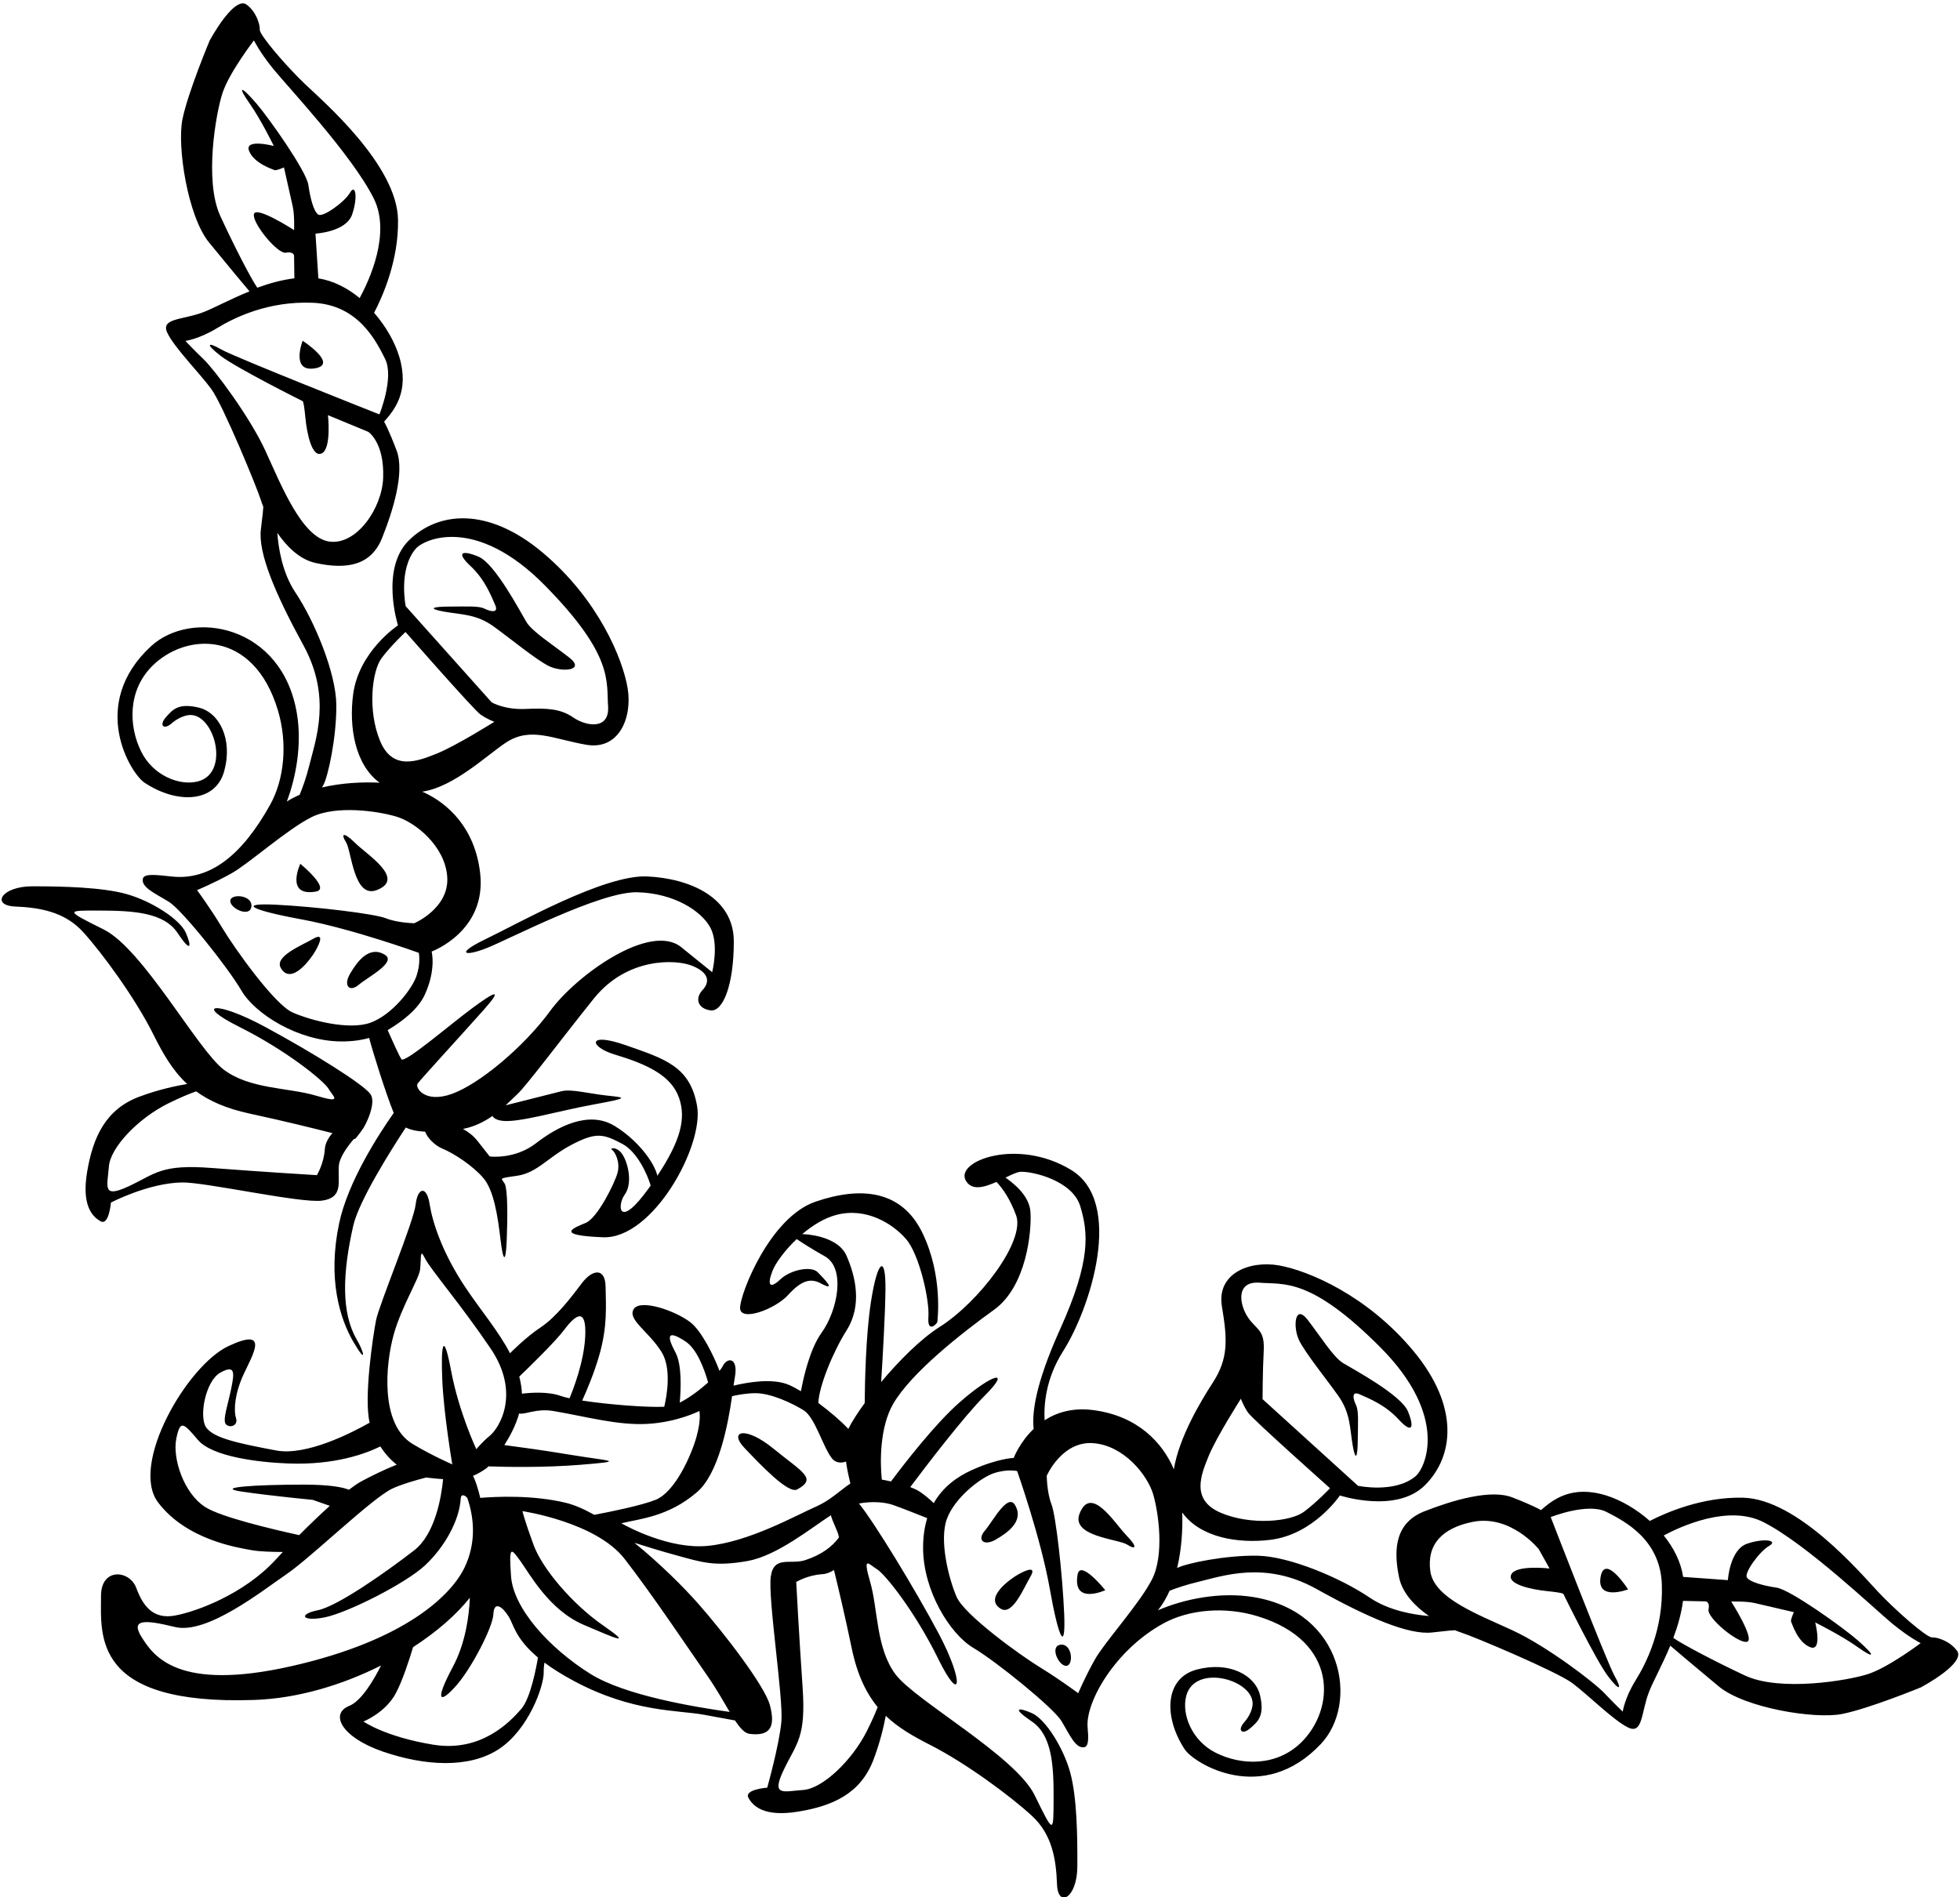<?xml version="1.0" encoding="UTF-8"?>
<svg xmlns="http://www.w3.org/2000/svg" xmlns:xlink="http://www.w3.org/1999/xlink" width="503pt" height="487pt" viewBox="0 0 503 487" version="1.1">
<g id="surface1">
<path style=" stroke:none;fill-rule:nonzero;fill:rgb(0%,0%,0%);fill-opacity:1;" d="M 28.469 308.664 C 28.469 308.664 38 303.664 46.668 303.5 C 52.688 303.383 77.168 308.914 82.668 308.164 C 88.168 307.414 86.695 303.34 86.945 299.34 C 87.082 297.129 89.09 294.352 90.855 292.305 C 90.992 292.344 91.07 292.363 91.07 292.363 C 91.656 291.906 93.344 289.422 93.344 289.422 C 94.996 286.535 96.277 282.551 95.074 280.832 C 93.324 278.332 80.445 270.273 67.945 263.523 C 55.445 256.773 49.445 257.586 61.445 263.586 C 73.445 269.586 83.07 277.363 84.32 279.465 C 85.57 281.562 88.074 283.305 81.07 281.215 C 74.066 279.117 63.984 279.605 57.32 274.465 C 50.652 269.316 36.672 243.602 26.672 238.602 C 16.672 233.602 16.812 233.688 25.57 233.715 C 34.328 233.738 42.07 234.215 45.57 239.465 C 49.07 244.715 49.23 243.004 47.707 239.453 C 46.184 235.906 38.754 231.238 32.504 229.488 C 26.254 227.738 16.32 227.488 8.32 227.488 C 0.32 227.488 -2.379 232.406 3.867 232.676 C 10.113 232.941 16.555 233.977 21.32 239.215 C 26.086 244.449 34.582 255.957 39.332 265.457 C 41.766 270.328 44.203 274.691 48.039 278.23 C 45.023 278.73 40.613 279.684 35.82 281.465 C 27.07 284.715 23.883 291.898 22.383 300.648 C 20.883 309.398 23.672 312.262 25.82 313.465 C 27.969 314.664 28.469 308.664 28.469 308.664 Z M 27.938 299.461 C 28.316 294.398 35.695 286.895 43.191 283.207 C 46.355 281.648 48.688 280.699 50.34 280.117 C 53.711 282.578 58.051 284.527 64 285.812 C 72.746 287.699 80.391 289.586 85.309 290.844 C 84.344 291.941 83.469 293.355 83.363 294.957 C 83.113 298.707 81.32 301.629 81.32 301.629 C 81.32 301.629 67.32 300.785 54.32 299.785 C 41.32 298.785 40.02 301.199 33.07 304.465 C 26.121 307.723 27.562 304.523 27.938 299.461 Z M 37.07 200.879 C 45.32 206.379 55.293 206.164 57.543 197.914 C 59.793 189.664 56.258 182.871 51.008 181.621 C 45.758 180.371 44.281 182.145 42.531 184.145 C 40.781 186.145 41.984 187.488 44.113 185.621 C 45.062 184.789 46.605 183.828 48.27 183.566 C 54.844 182.527 59.32 198.277 50.863 200.547 C 46.152 201.809 39.285 199.105 36.223 192.887 C 32.992 186.332 32.781 177.324 38.977 171.039 C 47.57 162.328 65.055 161.445 71.316 182.305 C 73.871 190.82 72.949 200.051 69.336 206.539 C 62.086 219.562 53.902 225.965 44.219 224.992 C 40.488 224.613 36.992 224.078 36.668 225.527 C 36.168 227.777 39.941 229.371 43.34 231.469 C 46.738 233.566 58.453 248.246 61.953 254.246 C 65.453 260.246 76.535 267.242 87.57 267.309 C 90.281 267.324 92.648 266.996 94.742 266.41 C 95.57 269.711 99.055 280.805 101.043 285.66 C 97.258 291.035 89.293 303.266 87.031 314.008 C 84.031 328.258 87.203 338.438 90.703 344.438 C 94.203 350.438 93.492 347.148 91.543 343.801 C 87.547 336.941 87.887 326.824 90.648 314.637 C 92.094 308.262 100.18 295.422 104.137 289.395 C 105.473 290.059 107.172 290.379 109.113 290.469 C 109.723 292.203 111.73 294.066 113.562 294.828 C 116.562 296.078 121.324 299.199 124.039 302.355 C 126.762 305.516 127.77 312.379 128.445 318.129 C 129.125 323.879 129.789 324.383 130.039 318.383 C 130.289 312.383 130.297 305.371 129.547 303.871 C 128.797 302.371 127.406 302.543 132.656 301.793 C 137.906 301.043 140.598 296.992 146.848 293.742 C 153.098 290.492 154.934 291.086 159.684 293.586 C 163.496 295.594 166.102 301.324 166.984 304.285 C 166.844 304.484 166.715 304.676 166.57 304.879 C 158.648 315.926 158.32 309.379 160.32 306.629 C 162.32 303.879 161.297 298.949 159.895 296.551 C 158.496 294.148 156.32 294.629 157.07 295.129 C 157.82 295.629 159.23 298.262 158.48 301.023 C 157.73 303.781 153.32 312.629 150.32 313.879 C 147.32 315.129 142.008 317.07 154.758 317.57 C 167.508 318.07 180.652 294.188 178.902 283.938 C 177.152 273.688 170.617 271.785 160.566 268.266 C 150.52 264.746 151.262 268.715 157.711 270.648 C 166.098 273.172 172.266 276.039 174.266 281.789 C 176.07 286.98 174.785 292.617 168.703 301.781 C 167.871 298.172 163.422 292.441 157.703 288.98 C 151.043 284.945 143.047 289.191 137.547 293.441 C 132.047 297.691 125.672 296.828 125.672 296.828 C 125.672 296.828 125.672 296.828 122.57 292.879 C 121.469 291.473 120.105 290.473 118.809 289.758 C 121.75 289.203 124.289 287.902 126.402 286.426 C 126.613 286.918 127.211 287.375 128.57 287.629 C 132.57 288.379 142.977 285.191 152.328 283.492 C 161.68 281.789 160.574 281.715 155.816 281.207 C 151.062 280.699 146.57 279.441 144.07 280.09 C 142.254 280.562 134.074 282.621 129.758 283.703 C 130.996 282.57 131.969 281.555 132.672 280.93 C 134.922 278.93 143.922 266.852 152.41 256.285 C 160.902 245.715 173.379 246.168 177.629 247.887 C 181.879 249.605 182.305 251.949 180.305 254.102 C 178.305 256.25 179.02 258.828 182.27 259.328 C 185.52 259.828 188.32 252.879 188.32 241.629 C 188.32 230.379 177.07 225.457 166.07 224.957 C 155.07 224.457 132.738 237.156 124.773 240.973 C 116.809 244.785 119.07 245.629 124.82 243.379 C 130.57 241.129 154.07 228.766 163.57 229.016 C 173.07 229.266 180.07 233.879 182.32 238.129 C 184.57 242.379 182.77 249.531 182.77 249.531 C 182.77 249.531 182.762 249.504 174.812 243.102 C 166.863 236.703 147.934 250.238 141.184 259.488 C 134.434 268.738 122.965 278.273 115.965 280.773 C 108.965 283.273 106.469 279.145 107.172 278.129 C 107.871 277.113 119.246 264.73 124.23 259.098 C 129.215 253.465 126.949 254.512 121.199 258.762 C 115.449 263.012 103.82 273.023 103.02 271.871 C 102.441 271.043 100.52 266.746 99.488 264.406 C 103.406 262.062 107.309 259 109 255.336 C 112 248.836 110.77 244.23 110.77 244.23 C 110.77 244.23 124.965 239.055 123.215 224.055 C 121.879 212.605 115.074 206.164 108.371 203.195 C 116.641 201.973 125.344 193.48 130 190.5 C 136.25 186.5 141.914 189.664 150.414 191.152 C 158.914 192.637 162.32 184.129 161.07 176.629 C 159.82 169.129 153.57 153.879 139.32 141.879 C 125.07 129.879 112.32 131.379 104.91 138.723 C 97.527 146.043 102.137 160.512 102.137 160.512 C 102.137 160.512 92.07 167.129 90.621 178.262 C 89.535 186.566 91.066 196.23 97.422 200.898 C 93.016 200.676 87.668 200.934 82.629 202.121 C 82.746 201.922 82.863 201.723 82.969 201.527 C 84.219 199.277 86.402 189.062 86.309 180.871 C 86.215 172.68 80.766 159.5 75.766 152 C 72.387 146.93 71.434 140.441 71.168 136.762 C 73.555 140.246 76.867 143.598 80.984 144.5 C 88.984 146.25 95.23 145.156 98.051 138.094 C 100.871 131.035 103.906 121.246 101.781 115.625 C 99.652 110 98.57 108.23 98.57 108.23 C 101.219 105.242 105.18 100.445 102.43 91.445 C 101.309 87.77 99.039 83.754 96.004 80.281 C 98.121 76.246 102.336 66.875 102.145 56.379 C 101.895 42.379 83.125 26.195 78.293 21.594 C 73.461 16.988 66.598 9.012 66.668 7.629 C 66.742 6.246 65.723 2.949 63.254 1.164 C 60.781 -0.621 56.32 5.879 53.82 10.379 C 53.82 10.379 48.227 23.699 46.82 30.629 C 45.414 37.559 48.152 55.492 53.652 62.242 C 58.395 68.059 62.875 73.41 64.027 74.781 C 59.078 76.777 54.871 79.105 52.141 80.145 C 46.891 82.145 41.188 81.621 42.922 85.383 C 44.656 89.148 51.27 95.805 54.23 99.855 C 57.195 103.902 66.004 125.258 67.004 128.508 C 67.129 128.922 67.32 129.461 67.574 130.086 C 67.555 130.562 67.445 131.926 66.953 135.879 C 66.203 141.93 70.633 152.41 77.883 165.66 C 85.133 178.91 81.031 189.777 79.391 196.402 C 78.621 199.512 77.68 202.113 76.895 204.008 C 75.742 204.512 74.637 205.07 73.609 205.727 C 76.008 199.359 77.473 191.074 76.23 183.355 C 72.523 160.285 49.129 156.25 38.715 165.902 C 22.641 180.797 33.477 198.484 37.07 200.879 Z M 56.512 55.379 C 52.383 46.383 55.379 29.086 57.117 23.832 C 58.855 18.578 65.168 10.363 65.168 10.363 C 65.168 10.363 66.531 13.242 70.109 17.668 C 73.691 22.094 90.352 39.785 95.922 50.949 C 100.402 59.93 94.707 72.086 92.301 76.508 C 89.172 73.934 85.555 72.059 81.703 71.445 L 80.961 59.961 C 80.961 59.961 88.828 59.551 90.367 55.051 C 91.906 50.551 91.219 47.043 89.82 49.465 C 88.422 51.883 82.867 55.848 81.695 55.086 C 80.52 54.324 79.629 50.945 79.129 47.445 C 78.629 43.945 69.164 30.488 65.879 26.656 C 61.594 21.66 60.988 22.188 63.98 26.441 C 66.977 30.695 70.27 37.465 70.27 37.465 C 70.27 37.465 62.668 35.473 63.918 38.723 C 65.168 41.973 70.07 43.465 70.469 43.664 C 70.871 43.863 72.871 42.965 72.871 42.965 C 72.871 42.965 74.605 50.703 75.117 52.949 C 75.625 55.195 75.469 59.062 75.469 59.062 C 75.469 59.062 65.668 52.715 65.168 54.965 C 64.668 57.215 71.219 65.262 73.371 64.863 C 75.52 64.465 75.469 65.715 75.469 65.715 L 75.547 71.438 C 72.246 71.84 69.027 72.75 66.031 73.848 C 64.43 71.551 60.082 63.16 56.512 55.379 Z M 52.254 92.215 C 49.473 89.559 47.582 87.5 47.582 87.5 C 47.582 87.5 51.102 87.027 55.602 84.277 C 60.102 81.527 68.82 77.215 80.32 77.715 C 91.82 78.215 96.418 87.289 98.82 92.09 C 101.219 96.887 97.371 106.363 97.371 106.363 C 97.371 106.363 60.32 91.719 56.82 89.715 C 53.32 87.707 52.535 88.16 56.586 91.309 C 60.637 94.461 77.668 102.965 77.668 102.965 C 77.668 102.965 77.965 102.891 78.363 107.141 C 78.762 111.391 80.105 117.602 82.605 116.352 C 85.105 115.102 84.168 106.562 84.168 106.562 L 94.5 110.836 C 94.5 110.836 98.668 113.5 98.332 122.664 C 98.051 130.461 91.5 140 84.5 139 C 77.5 138 72.145 124.52 68.145 115.77 C 64.145 107.02 55.035 94.871 52.254 92.215 Z M 106.672 140.863 C 108.789 138.359 122.051 132.23 139.801 150.23 C 157.551 168.23 155.598 174.953 156.051 181.215 C 156.504 187.477 150.371 186.41 147.121 184.16 C 143.871 181.91 140.402 181.715 134.902 181.965 C 129.402 182.215 126.172 180.262 126.172 180.262 L 104.117 155.598 C 104.117 155.598 102.184 146.164 106.672 140.863 Z M 97.957 168.883 C 100.496 165.535 104.07 162.215 104.07 162.215 C 104.07 162.215 121.52 182.113 123.27 183.363 C 125.02 184.613 126.871 185.262 126.871 185.262 C 126.871 185.262 116.969 191.477 112.109 193.418 C 107.25 195.359 100.809 197.969 97.559 190.219 C 94.309 182.469 95.418 172.23 97.957 168.883 Z M 79.879 209.77 C 86.191 206.582 97.078 208.184 101.828 209.633 C 106.574 211.078 114.281 217.148 114.781 225.148 C 115.281 233.148 106.32 236.965 106.32 236.965 C 106.32 236.965 101.98 236.883 99.059 235.703 C 96.133 234.527 80.945 232.719 70.945 232.219 C 60.945 231.719 64.23 233.547 77.309 235.961 C 90.391 238.375 107.469 244.562 107.469 244.562 C 107.469 244.562 108.043 247.059 106.895 250.469 C 105.75 253.883 100.582 260.492 95.082 262.492 C 89.582 264.492 79.742 261.93 75.059 259.855 C 70.375 257.781 60.07 243.215 57.07 238.215 C 54.07 233.215 50.57 228.465 50.57 228.465 C 50.57 228.465 54.82 226.715 59.32 224.215 C 63.82 221.715 73.57 212.957 79.879 209.77 Z M 77.668 87.465 C 77.668 87.465 87.016 93.551 80.766 94.551 C 74.516 95.551 77.668 87.465 77.668 87.465 Z M 115.324 155.691 C 119.574 155.691 122.82 155.465 124.32 156.215 C 125.82 156.961 128.07 157.512 127.07 155.262 C 126.07 153.012 124.496 148.781 120.746 145.281 C 116.996 141.781 118.52 141.113 122.77 142.863 C 127.02 144.613 133.578 157.125 135.078 159.625 C 136.578 162.125 141.715 165.359 146.07 168.762 C 150.426 172.168 144.133 172.598 140.832 170.949 C 137.531 169.301 131.207 164.062 126.707 160.812 C 122.207 157.562 118.391 157.789 113.941 156.984 C 109.578 156.195 111.074 155.691 115.324 155.691 Z M 89.82 249.965 C 91.57 246.965 94.668 242.551 98.77 245.062 C 101.871 246.961 94.469 250.734 92.07 252.762 C 89.672 254.789 88.07 252.965 89.82 249.965 Z M 72.07 248.465 C 70.32 245.465 77.477 242.645 80.332 240.984 C 83.188 239.324 82.176 241.887 80.996 243.992 C 79.816 246.098 74.746 253.055 72.07 248.465 Z M 59.094 231.242 C 59.137 229.27 64.824 229.664 64.516 232.656 C 64.211 235.602 59.055 233.215 59.094 231.242 Z M 77.07 221.715 C 77.07 221.715 84.965 228.172 81.066 228.84 C 73.066 230.219 77.07 221.715 77.07 221.715 Z M 88.82 216.215 C 87.406 213.977 88.086 213.355 91.188 216.406 C 94.285 219.457 104.211 225.586 96.668 228.465 C 90.77 230.715 90.23 218.449 88.82 216.215 Z M 204.57 382.297 C 202.309 383.512 195.266 376.059 191.086 371.676 C 186.902 367.297 191.223 365.871 198.555 371.871 C 205.887 377.871 209.824 379.473 204.57 382.297 Z M 502.254 423.734 C 500.488 421.25 497.199 420.203 495.816 420.266 C 494.434 420.328 486.512 413.402 481.941 408.535 C 477.375 403.668 461.34 384.773 447.344 384.418 C 436.848 384.152 427.441 388.293 423.391 390.383 C 419.945 387.316 415.941 385.02 412.277 383.867 C 403.297 381.051 398.473 384.977 395.465 387.602 C 395.465 387.602 393.699 386.504 388.094 384.336 C 382.484 382.16 372.676 385.121 365.594 387.891 C 358.516 390.66 357.371 396.895 359.059 404.906 C 359.93 409.035 363.258 412.371 366.723 414.785 C 363.047 414.492 356.562 413.484 351.52 410.07 C 344.059 405.012 330.922 399.461 322.73 399.305 C 314.582 399.152 304.414 401.234 302.09 402.469 C 303.246 397.621 303.555 392.488 303.395 388.203 C 308.004 394.637 317.684 396.25 326.02 395.227 C 337.16 393.859 343.859 383.844 343.859 383.844 C 343.859 383.844 358.289 388.566 365.664 381.238 C 373.066 373.883 374.66 361.145 362.77 346.805 C 350.879 332.465 335.68 326.098 328.188 324.789 C 320.699 323.484 312.164 326.824 313.586 335.336 C 315.008 343.848 315.27 348.699 311.219 354.922 C 308.223 359.523 302.586 368.898 301.25 377.121 C 298.371 370.328 291.973 363.352 280.422 361.914 C 275.18 361.262 271.133 362.57 268.074 364.547 C 267.859 360.531 268.383 353.797 272.812 346.84 C 279.812 335.84 288.57 308.629 274.902 300.297 C 261.238 291.965 245.152 297.941 247.816 302.941 C 249.301 305.723 252.582 304.77 255.719 303.359 C 257.203 304.875 259.195 307.645 260.766 311.941 C 263.191 318.57 251.172 334.234 241.172 340.566 C 236.273 343.668 230.703 349.27 226.133 354.73 C 226.496 348.938 227.172 337.48 227.238 330.965 C 227.328 321.984 225.203 323.184 223.504 334.215 C 222.176 342.859 221.945 355.188 221.91 360.129 C 220.02 362.727 218.531 365.059 217.707 366.754 C 215.746 364.672 212.906 362.234 210.008 360.098 C 210.191 355.742 213.781 346.98 217.246 341.492 C 221.324 335.031 219.57 327.629 217.238 322.297 C 214.902 316.965 206.07 316.762 206.07 316.762 L 205.859 316.777 C 208.484 314.547 211.527 312.637 214.645 311.824 C 222.309 309.824 229.09 314.07 232.516 318.02 C 235.938 321.973 238.59 333.715 238.258 338.047 C 237.926 342.379 240.523 339.781 240.559 339.246 C 240.59 338.715 242.047 327.434 236.715 316.434 C 231.379 305.434 220.922 304.449 209.254 308.449 C 197.59 312.449 189.926 332.047 189.926 335.715 C 189.926 339.379 198.926 336.047 202.258 332.379 C 205.59 328.715 207.965 327.965 210.59 329.379 C 214.926 331.715 211.512 328.25 209.855 326.547 C 208.203 324.84 202.848 325.91 200.258 328.379 C 197.668 330.848 196.77 330.027 198.234 326.227 C 198.996 324.258 201.324 321 204.453 318.035 C 205.93 319.031 208.41 320.621 211.656 322.438 C 217.102 325.484 214.965 336.344 210.863 342.043 C 207.797 346.305 206.172 353.656 205.547 357.094 C 204.473 356.449 203.453 355.898 202.547 355.496 C 198.371 353.641 191.84 354.785 188.25 355.656 C 188.359 354.871 188.465 354.184 188.57 353.629 C 189.57 348.297 186.602 348.297 185.469 350.664 C 185.316 350.98 185.027 351.395 184.645 351.863 C 183.168 347.906 179.977 341.488 177.098 339.328 C 173.098 336.328 164.293 333.344 162.629 336.012 C 160.961 338.68 166.398 341.652 169.738 346.949 C 172.469 351.281 171.066 358.562 170.465 361.074 C 166.094 361.285 156.09 360.516 149.41 359.484 C 150.637 356.789 152.555 352.246 153.859 347.621 C 155.906 340.355 155.496 335.246 155.414 330.266 C 155.328 325.285 152.016 325.797 149.348 329.324 C 146.68 332.852 142.836 337.961 138.836 340.629 C 134.836 343.293 130.969 347.262 130.969 347.262 L 130.91 347.387 C 127.961 341.672 123.379 336.344 119.418 330.402 C 113.418 321.402 110.965 313.609 110.238 308.965 C 109.508 304.316 107.184 304.703 106.672 309.164 C 106.156 313.621 97.312 334.828 96.516 338.812 C 95.738 342.711 93.312 358.91 94.867 365.16 C 90.211 367.797 78.594 373.742 70.883 372.293 C 61.047 370.445 54.969 369.129 52.969 366.465 C 50.969 363.797 52.703 354.422 56.57 352.297 C 60.438 350.172 60.156 352.379 59.32 356.488 C 58.484 360.598 57.051 364.52 57.969 365.562 C 58.891 366.605 61.215 365.977 60.57 363.965 C 59.926 361.949 60.238 357.629 62.57 352.629 C 64.902 347.629 69.297 340.5 58.629 345.5 C 47.965 350.5 33.238 375.965 40.57 385.629 C 47.902 395.297 61.105 397.258 64.75 397.91 C 66.551 398.234 69.777 398.332 72.586 398.348 C 71.93 399.043 71.277 399.738 70.641 400.43 C 62.641 409.098 50.547 413.637 44.883 414.668 C 39.219 415.695 36.672 412.148 34.969 407.562 C 33.266 402.973 25.926 402.277 25.926 409.609 C 25.926 419.762 23.559 437.73 65.227 436.328 C 76.492 435.949 87.949 432.434 97.793 427.48 C 95.902 431.246 92.754 436.602 89.594 437.867 C 84.594 439.867 87.598 445.914 98.266 449.582 C 108.934 453.246 120.309 453.977 127.973 448.977 C 135.641 443.977 139.566 432.812 139.535 429.277 C 139.523 428.289 139.605 427.453 139.723 426.738 C 141.719 428.23 144.223 429.828 147.395 431.52 C 162.395 439.52 173.898 438.906 180.543 440.105 C 183.703 440.676 186.426 441.195 188.629 441.59 C 189.938 443.566 191.113 444.871 192.34 445.027 C 197.695 445.719 199.066 443.207 197.57 437.629 C 196.254 432.727 185.93 419.27 179.168 411.594 C 175.609 407.562 169.449 401.359 162.809 395.992 C 165.812 396.945 169.934 398.211 173.535 399.195 C 180.137 400.992 183.336 402.168 191.836 400.668 C 199.395 399.332 208.16 392.188 213.266 388.898 C 213.27 389.852 215.629 394.176 215.23 394.711 C 213.582 396.926 210.945 399.023 206.668 400.434 C 202.863 401.688 198.602 399.148 197.812 404.641 C 197.02 410.137 201.074 435.895 200.527 441.891 C 199.98 447.887 196.898 458.836 196.898 458.836 C 196.898 458.836 190.895 459.289 192.078 461.449 C 193.262 463.609 196.105 466.418 204.863 464.984 C 213.625 463.551 220.836 460.418 224.152 451.695 C 225.797 447.371 226.762 443.352 227.316 440.395 C 230.586 443.531 234.469 445.707 238.746 447.891 C 248.211 452.711 259.652 461.293 264.855 466.098 C 270.055 470.902 271.039 477.352 271.262 483.602 C 271.48 489.848 276.418 487.188 276.477 479.188 C 276.539 471.188 276.367 461.254 274.664 454.992 C 272.961 448.727 268.352 441.262 264.812 439.711 C 261.273 438.156 259.566 438.309 264.789 441.848 C 270.012 445.387 270.43 453.133 270.387 461.891 C 270.344 470.648 270.434 470.789 265.508 460.75 C 260.586 450.715 234.973 436.535 229.879 429.832 C 224.785 423.125 225.352 413.051 223.312 406.031 C 221.27 399.008 222.996 401.527 225.086 402.793 C 227.176 404.059 234.879 413.742 240.785 425.789 C 246.695 437.832 247.551 431.84 240.898 419.289 C 234.988 408.148 224.469 390.883 220.438 385.902 C 223.812 385.277 227.129 385.551 229.238 386.297 C 231.586 387.129 235.699 388.762 237.953 389.664 C 237.281 391.844 236.898 394.348 236.895 397.227 C 236.879 408.262 243.789 419.398 249.762 422.941 C 255.734 426.488 270.324 438.316 272.398 441.73 C 274.469 445.145 276.031 448.926 278.285 448.445 C 279.414 448.203 279.359 446.051 279.117 443.355 C 278.539 436.914 286.137 423.48 298.598 416.668 C 305.117 413.105 314.355 412.25 322.848 414.871 C 343.66 421.293 342.645 438.77 333.867 447.297 C 327.535 453.445 318.527 453.16 312 449.883 C 305.805 446.773 303.152 439.887 304.453 435.184 C 306.785 426.746 322.504 431.34 321.414 437.906 C 321.137 439.57 320.164 441.105 319.324 442.047 C 317.441 444.16 318.777 445.375 320.793 443.641 C 322.805 441.906 324.586 440.441 323.379 435.184 C 322.164 429.922 315.398 426.34 307.133 428.527 C 298.867 430.715 298.578 440.684 304.016 448.977 C 306.383 452.59 323.984 463.559 339.004 447.598 C 348.734 437.258 344.879 413.836 321.84 409.949 C 313.164 408.484 303.762 410.441 297.16 413.316 C 298.363 411.832 299.348 410.125 300.156 408.293 C 301.988 407.582 304.367 406.773 307.148 406.105 C 313.781 404.516 324.68 400.5 337.875 407.852 C 351.07 415.203 361.52 419.707 367.574 419.004 C 371.531 418.543 372.895 418.441 373.371 418.426 C 373.996 418.684 374.535 418.883 374.945 419.012 C 378.188 420.035 399.473 429.008 403.5 432 C 407.527 434.992 414.137 441.656 417.883 443.422 C 421.633 445.184 421.152 439.477 423.195 434.242 C 424.254 431.52 426.613 427.332 428.648 422.395 C 430.012 423.559 435.328 428.082 441.105 432.863 C 447.816 438.414 465.727 441.293 472.664 439.941 C 479.605 438.586 492.969 433.094 492.969 433.094 C 497.488 430.629 504.02 426.219 502.254 423.734 Z M 323.289 329.234 C 329.547 329.734 336.285 327.832 354.148 345.719 C 372.012 363.605 365.785 376.82 363.266 378.922 C 357.93 383.367 348.512 381.363 348.512 381.363 L 324.016 359.121 C 324.016 359.121 324.02 352.227 324.312 346.727 C 324.605 341.23 322.5 341.41 320.273 338.145 C 318.051 334.875 317.031 328.734 323.289 329.234 Z M 310.188 373.707 C 312.164 368.863 318.453 359.008 318.453 359.008 C 318.453 359.008 319.09 360.863 320.324 362.621 C 321.562 364.383 341.328 381.984 341.328 381.984 C 341.328 381.984 337.98 385.531 334.613 388.047 C 331.246 390.559 321 391.59 313.273 388.281 C 305.551 384.973 308.207 378.551 310.188 373.707 Z M 175.902 344.297 C 178.848 346.223 180.738 351.348 181.73 354.832 C 179.559 356.781 176.816 358.832 174.445 360.016 C 174.738 356.77 175.051 350.297 173.344 347.125 C 171.008 342.789 171.27 341.262 175.902 344.297 Z M 144.855 341.246 C 147.855 337.246 150.605 335.539 150.172 343.273 C 149.809 349.746 147.051 356.77 146.156 358.898 C 145.227 358.699 144.457 358.496 143.902 358.297 C 140.723 357.137 136.316 357.43 133.934 357.715 C 133.926 357.363 133.906 357.012 133.871 356.664 C 133.754 355.527 133.539 354.422 133.258 353.34 C 136.078 350.629 142.535 344.336 144.855 341.246 Z M 133.23 362.801 C 134.809 363.156 137.613 361.43 142 362.164 C 150.535 363.602 158.535 365.91 166.223 365.465 C 173.91 365.023 179.469 362.164 179.469 362.164 C 179.469 362.164 180.031 364.285 178.699 368.953 C 177.367 373.617 173.238 382.965 168.238 384.965 C 164.621 386.41 156.645 388.031 152.508 388.816 C 149.945 387.367 147.473 386.273 145.215 385.727 C 136.637 383.648 127.051 384.145 123.254 384.465 C 122.684 382.066 122.043 380.078 121.387 378.801 C 122.609 378.316 123.734 377.645 124.969 376.762 C 124.969 376.762 125.102 376.621 125.328 376.371 C 129.277 376.512 139.273 376.75 148.883 375.973 C 161.215 374.973 156.516 375.082 146.543 373.422 C 139.492 372.246 132.773 371.34 129.438 370.906 C 130.914 368.594 132.391 365.777 133.23 362.801 Z M 101.031 342.57 C 103.023 335.391 107.539 328.238 107.805 325.879 C 108.168 322.609 107.688 320.215 109.086 323.016 C 110.488 325.812 118.242 334.789 125.91 346.125 C 133.578 357.457 128.328 366.422 125.57 368.629 C 123.902 369.965 122.238 371.965 122.238 371.965 C 122.238 371.965 117.762 362.469 115.762 351.805 C 113.762 341.137 113.109 345.34 113.508 354.273 C 113.91 363.203 116.07 375.863 116.07 375.863 C 116.07 375.863 110.902 373.629 105.902 370.629 C 97.418 365.535 98.969 349.992 101.031 342.57 Z M 52.727 386.852 C 47.129 383.32 44.238 374.297 45.238 369.297 C 46.238 364.297 47.102 365.23 50.77 369.562 C 54.438 373.895 66.215 375.328 73.902 375.629 C 85.938 376.102 93.941 373.07 97.602 371.258 C 98.723 372.988 100.121 374.609 101.82 375.941 C 98.742 377.133 95.191 378.895 92.699 380.238 C 91.844 380.699 90.773 381.434 89.551 382.371 C 88.02 381.754 84.766 381.059 77.883 381.059 C 65.547 381.059 54.633 381.766 62.207 382.871 C 69.781 383.98 80.238 384.965 80.238 384.965 L 84.641 386.504 C 82.18 388.715 79.484 391.297 76.781 394.02 C 69.828 392.496 56.77 389.402 52.727 386.852 Z M 74.902 427.629 C 45.57 434.297 39.406 424.988 36.434 420.34 C 33.461 415.691 36.66 415.57 44.879 417.598 C 53.094 419.629 67.266 408.328 73.598 403.996 C 79.934 399.664 95.676 384.344 100.762 382.035 C 103.051 380.992 106.414 379.996 109.422 379.215 C 109.586 379.238 109.738 379.277 109.902 379.297 C 111.328 379.469 112.582 379.586 113.719 379.652 C 113.258 384.305 111.672 393.777 106.246 397.965 C 98.914 403.633 86.57 412.297 81.57 413.297 C 76.57 414.297 77.371 416.262 83.168 415.164 C 88.969 414.066 104.066 406.461 109.066 401.793 C 114.066 397.125 117.902 390.297 118.238 384.629 C 118.332 383.023 119.809 384.145 119.969 384.605 C 121.633 389.48 122.301 395.883 119.238 402.297 C 115.883 409.316 104.238 420.965 74.902 427.629 Z M 133.781 438.625 C 130.965 441.871 123.543 449.812 111.211 447.812 C 98.879 445.812 93.27 441.863 93.27 441.863 C 93.27 441.863 98.902 439.629 101.57 434.629 C 103.281 431.418 104.996 426.145 106.004 422.781 C 112.117 418.82 117.184 414.398 120.578 410.082 C 120.406 414.352 119.578 421.516 116.25 427.762 C 111.117 437.395 113.234 437.035 117.137 432.582 C 121.035 428.129 126.453 417.719 126.621 414.285 C 126.785 410.852 128.902 412.297 130.57 414.965 C 131.777 416.898 132.199 420.531 138.062 425.434 C 137.664 427.809 136.176 435.871 133.781 438.625 Z M 181.574 430.195 C 183.887 433.52 185.695 436.777 187.258 439.398 C 178.207 438.141 160.383 435.176 151.527 429.645 C 140.863 422.977 131.754 412.781 131.152 404.613 C 130.555 396.445 131.172 397.414 133.52 400.629 C 135.863 403.844 140.875 413.223 149.742 417.023 C 158.609 420.824 162.355 422.473 154.688 417.137 C 147.02 411.805 139.23 402.773 136.938 396.547 C 134.648 390.324 134.07 387.863 134.07 387.863 C 134.07 387.863 152.949 390.641 160.297 400.129 C 167.648 409.621 176.449 422.828 181.574 430.195 Z M 209.57 386.629 C 204.238 388.965 192.219 395.785 181.551 396.785 C 171.992 397.68 161.52 392.141 159.445 390.977 C 164.238 389.82 171.57 389.297 178.902 382.965 C 184.422 378.195 186.844 365.672 187.871 358.352 C 189.48 357.988 191.723 357.59 193.891 357.59 C 197.891 357.59 203.246 360.145 206.207 361.953 C 209.168 363.762 211.141 371.285 213.473 374.285 C 214.398 375.473 215.805 375.609 217.109 375.141 C 217.406 377.215 217.855 379.254 218.23 380.773 C 215.73 382.445 213.012 385.125 209.57 386.629 Z M 225.242 438.16 C 224.637 439.715 223.758 441.73 222.465 444.309 C 218.719 451.777 211.16 459.098 206.094 459.438 C 201.031 459.777 197.82 461.195 201.133 454.27 C 204.449 447.344 206.871 446.062 205.973 433.055 C 205.07 420.047 204.336 406.043 204.336 406.043 C 204.336 406.043 207.27 404.27 211.023 404.047 C 212.121 403.984 213.137 403.551 214.023 402.98 C 215.234 407.906 216.91 415.023 218.582 423.066 C 219.996 429.871 222.293 434.59 225.242 438.16 Z M 235.953 382.816 C 235.328 382.418 234.516 382.039 233.602 381.688 C 237.516 376.469 247.266 363.664 252.773 358.16 C 259.773 351.16 254.57 352.629 246.238 359.965 C 239.93 365.512 232.098 375.641 228.66 380.242 C 227.867 380.062 227.078 379.906 226.309 379.777 C 225.801 375.207 225.789 366.207 229.238 360.297 C 233.902 352.297 246.781 342.172 255.117 336.172 C 263.449 330.172 264.785 316.066 264.449 311.066 C 264.148 306.566 259.531 303.34 258.047 302.254 C 259.648 301.469 261.062 300.797 261.969 300.762 C 264.961 300.652 275.238 302.965 277.238 309.629 C 279.238 316.297 280.078 323.398 272.098 341.078 C 265.594 355.484 264.828 362.777 265.273 366.758 C 261.641 370.219 260.152 374.203 260.152 374.203 C 260.152 374.203 255.984 374.344 249.465 377.297 C 245.641 379.023 241.996 381.637 239.625 385.809 C 238.59 384.809 237.285 383.672 235.953 382.816 Z M 295.617 405.43 C 292.383 411.719 283.551 421.398 281.02 425.879 C 278.484 430.359 276.703 434.598 276.703 434.598 C 276.703 434.598 271.98 431.062 267.004 428.023 C 262.023 424.984 247.535 414.57 245.496 409.871 C 243.461 405.172 240.973 395.312 243.012 389.828 C 245.055 384.344 251.703 379.227 255.125 378.105 C 258.547 376.984 261.035 377.578 261.035 377.578 C 261.035 377.578 267.094 394.703 269.41 407.801 C 271.723 420.902 273.523 424.199 273.102 414.195 C 272.676 404.191 270.984 388.992 269.828 386.059 C 268.672 383.121 268.629 378.785 268.629 378.785 C 268.629 378.785 272.508 369.852 280.504 370.414 C 288.5 370.973 294.512 378.727 295.922 383.484 C 297.336 388.246 298.855 399.145 295.617 405.43 Z M 419.73 431.328 C 416.949 435.805 416.445 439.324 416.445 439.324 C 416.445 439.324 414.402 437.414 411.77 434.613 C 409.133 431.809 397.055 422.609 388.336 418.543 C 379.617 414.477 368.016 410.297 367.066 403.289 C 366.121 396.281 370.258 392.18 377.902 390.629 C 387.723 388.637 394.902 397.629 394.902 397.629 L 397.664 402.59 C 397.664 402.59 389.133 401.59 387.863 404.078 C 386.594 406.57 392.797 407.961 397.043 408.391 C 401.289 408.824 401.215 409.117 401.215 409.117 C 401.215 409.117 409.59 426.215 412.707 430.289 C 415.824 434.363 416.281 433.582 414.305 430.066 C 412.328 426.555 397.965 389.391 397.965 389.391 C 397.965 389.391 407.469 385.613 412.25 388.051 C 417.031 390.488 426.07 395.156 426.484 406.66 C 426.895 418.164 422.516 426.848 419.73 431.328 Z M 479.375 429.691 C 474.109 431.391 456.789 434.254 447.824 430.059 C 440.07 426.43 431.715 422.016 429.43 420.402 C 430.551 417.41 431.484 414.195 431.914 410.898 L 437.637 411.023 C 437.637 411.023 438.887 410.98 438.469 413.129 C 438.055 415.277 446.055 421.887 448.309 421.402 C 450.562 420.922 444.285 411.074 444.285 411.074 C 444.285 411.074 448.156 410.945 450.395 411.473 C 452.637 412 460.367 413.797 460.367 413.797 C 460.367 413.797 459.449 415.789 459.648 416.191 C 459.844 416.59 461.297 421.504 464.539 422.781 C 467.777 424.055 465.848 416.438 465.848 416.438 C 465.848 416.438 472.59 419.781 476.816 422.809 C 481.051 425.836 481.582 425.23 476.621 420.91 C 472.812 417.598 459.426 408.027 455.93 407.504 C 452.434 406.977 449.062 406.059 448.309 404.879 C 447.559 403.703 451.566 398.176 453.996 396.797 C 456.426 395.418 452.922 394.699 448.41 396.207 C 443.902 397.711 443.43 405.574 443.43 405.574 L 431.949 404.742 C 431.367 400.891 429.523 397.258 426.969 394.109 C 431.41 391.738 443.609 386.137 452.555 390.684 C 463.676 396.336 481.238 413.137 485.637 416.746 C 490.039 420.359 492.906 421.742 492.906 421.742 C 492.906 421.742 484.641 427.992 479.375 429.691 Z M 417.82 407.949 C 417.82 407.949 409.711 411.043 410.758 404.801 C 411.805 398.559 417.82 407.949 417.82 407.949 Z M 333.391 344.016 C 331.766 340.703 332.246 334.414 335.617 338.797 C 338.988 343.176 342.18 348.336 344.668 349.855 C 347.156 351.375 359.621 358.027 361.34 362.293 C 363.055 366.555 362.375 368.074 358.902 364.297 C 355.434 360.52 351.215 358.914 348.973 357.898 C 346.727 356.883 347.262 359.137 348 360.641 C 348.738 362.148 348.484 365.391 348.449 369.641 C 348.418 373.891 347.902 375.383 347.148 371.012 C 346.375 366.559 346.633 362.746 343.414 358.219 C 340.199 353.695 335.016 347.328 333.391 344.016 Z M 255.504 395.184 C 252.488 396.914 250.676 395.297 252.719 392.914 C 254.766 390.531 258.594 383.156 260.469 386.273 C 262.949 390.391 258.516 393.457 255.504 395.184 Z M 264.406 404.742 C 262.727 407.586 259.852 414.719 256.867 412.945 C 252.297 410.234 259.289 405.219 261.402 404.055 C 263.52 402.891 266.09 401.898 264.406 404.742 Z M 273.609 427.574 C 271.641 427.598 269.289 422.426 272.238 422.145 C 275.234 421.855 275.586 427.547 273.609 427.574 Z M 283.652 408.152 C 283.652 408.152 275.117 412.09 276.559 404.098 C 277.258 400.207 283.652 408.152 283.652 408.152 Z M 289.066 394.074 C 292.094 397.199 291.469 397.871 289.242 396.441 C 287.016 395.012 274.758 394.383 277.055 388.5 C 279.984 380.98 286.039 390.949 289.066 394.074 "/>
</g>
</svg>
